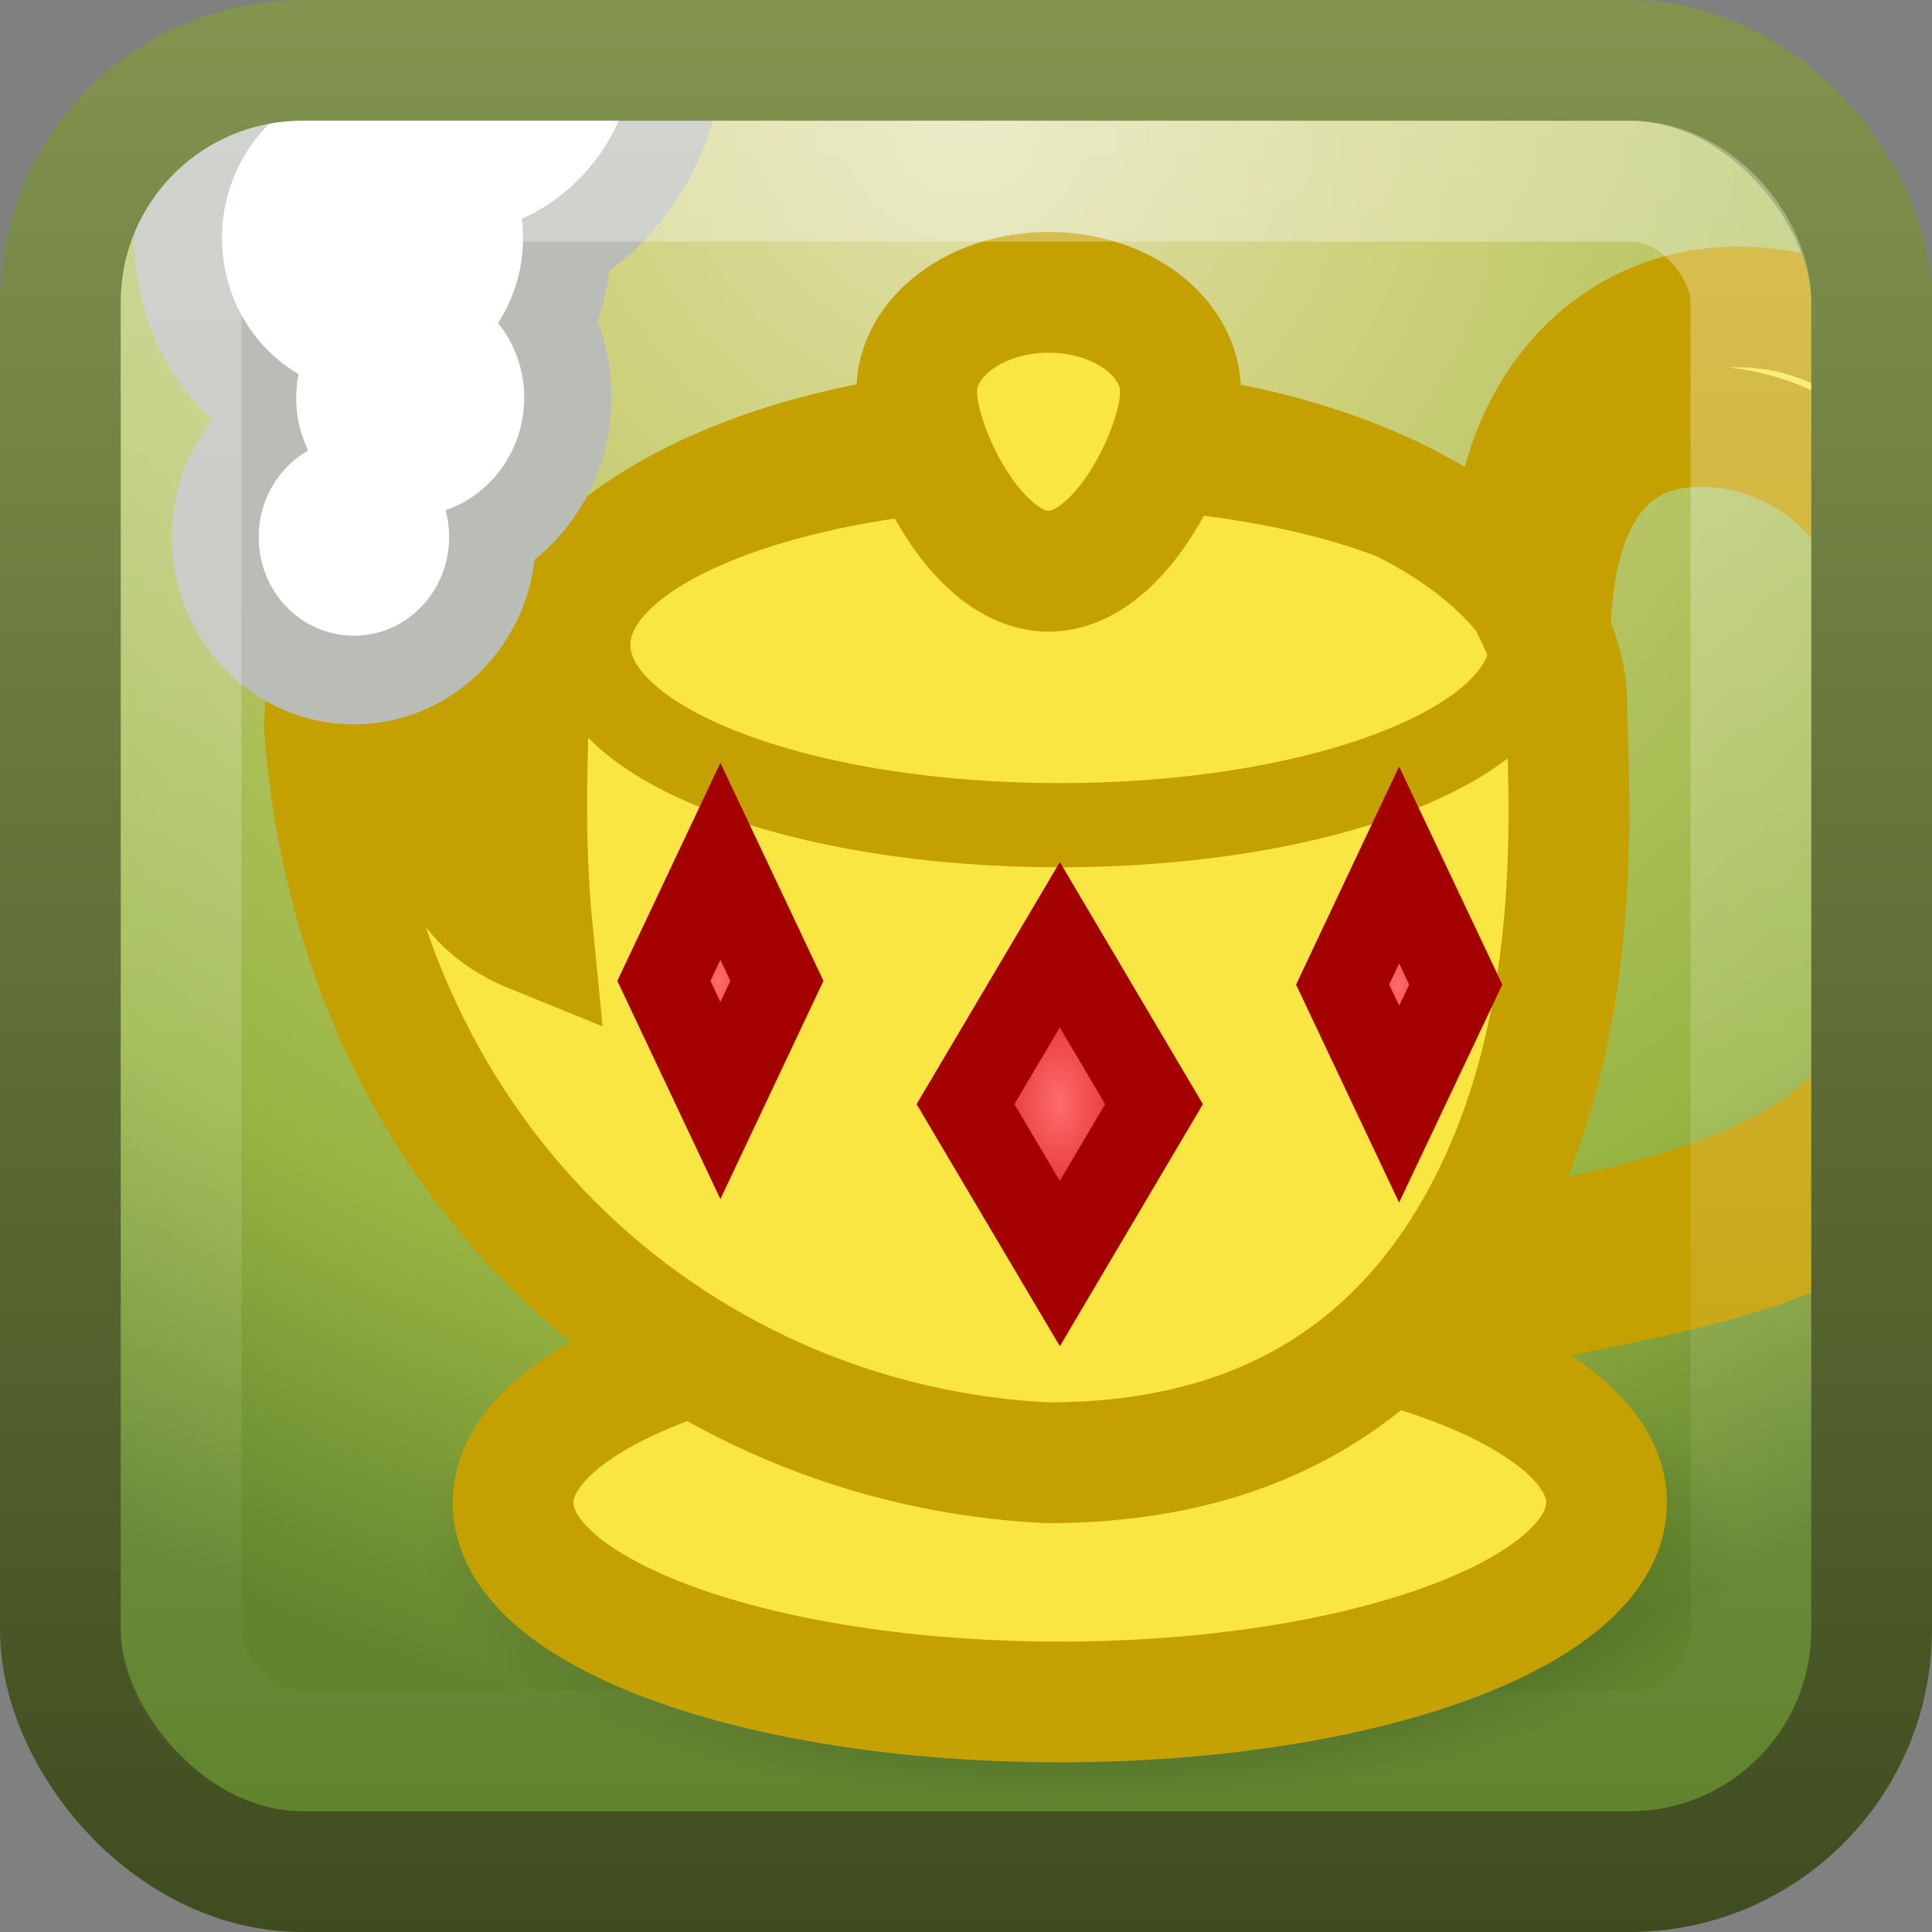 <?xml version="1.0" encoding="UTF-8" standalone="no"?>
<svg
   xmlns:dc="http://purl.org/dc/elements/1.1/"
   xmlns:cc="http://creativecommons.org/ns#"
   xmlns:rdf="http://www.w3.org/1999/02/22-rdf-syntax-ns#"
   xmlns:svg="http://www.w3.org/2000/svg"
   xmlns="http://www.w3.org/2000/svg"
   xmlns:xlink="http://www.w3.org/1999/xlink"
   xmlns:sodipodi="http://sodipodi.sourceforge.net/DTD/sodipodi-0.dtd"
   xmlns:inkscape="http://www.inkscape.org/namespaces/inkscape"
   viewBox="0 0 16 16"
   id="svg2"
   version="1.1"
   inkscape:version="0.48.4 r9939"
   width="100%"
   height="100%"
   sodipodi:docname="geany16.svg">
  <rect x="0" y="0" width="16" height="16" fill="#808080" stroke="none"/>
  <sodipodi:namedview
     pagecolor="#ffffff"
     bordercolor="#666666"
     borderopacity="1"
     objecttolerance="10"
     gridtolerance="10"
     guidetolerance="10"
     inkscape:pageopacity="0"
     inkscape:pageshadow="2"
     inkscape:window-width="1280"
     inkscape:window-height="975"
     id="namedview30"
     showgrid="true"
     inkscape:zoom="20.85965"
     inkscape:cx="18.887414"
     inkscape:cy="10.314721"
     inkscape:window-x="0"
     inkscape:window-y="24"
     inkscape:window-maximized="1"
     inkscape:current-layer="svg2"
     inkscape:snap-bbox="true">
    <inkscape:grid
       type="xygrid"
       id="grid3009" />
  </sodipodi:namedview>
  <defs
     id="defs4">
    <linearGradient
       inkscape:collect="always"
       xlink:href="#linearGradient3756-2"
       id="linearGradient3008-7"
       gradientUnits="userSpaceOnUse"
       y1="33.5"
       x2="8.423"
       y2="47.5"
       gradientTransform="matrix(1.182,0,0,1,-1.955,-32.5)"
       x1="8.423" />
    <linearGradient
       gradientUnits="userSpaceOnUse"
       id="linearGradient3756-2"
       x2="0"
       y1="32.844"
       y2="47.269">
      <stop
         offset="0"
         stop-color="#fff"
         stop-opacity=".669"
         id="stop20-9" />
      <stop
         offset="1"
         stop-color="#fff"
         stop-opacity="0"
         id="stop22-7" />
    </linearGradient>
    <radialGradient
       r="20"
       fy="27.479"
       fx="9.396"
       cy="27.479"
       cx="9.396"
       gradientTransform="matrix(2.1058818e-8,0.996,-1.282,0,47.856,16.419)"
       gradientUnits="userSpaceOnUse"
       id="radialGradient4124"
       xlink:href="#linearGradient4019-8"
       inkscape:collect="always" />
    <linearGradient
       y2="35.395"
       x2="41.661"
       y1="12.359"
       x1="40.036"
       gradientTransform="matrix(0.469,0,0,0.474,3.245,22.241)"
       gradientUnits="userSpaceOnUse"
       id="linearGradient4114"
       xlink:href="#linearGradient19744"
       inkscape:collect="always" />
    <radialGradient
       r="3.048"
       fy="16.969"
       fx="3.5"
       cy="16.969"
       cx="3.5"
       gradientTransform="matrix(0.199,0.401,-0.492,0.249,12.539,23.949)"
       gradientUnits="userSpaceOnUse"
       id="radialGradient4112"
       xlink:href="#linearGradient14664"
       inkscape:collect="always" />
    <radialGradient
       r="3.048"
       fy="16.969"
       fx="3.5"
       cy="16.969"
       cx="3.5"
       gradientTransform="matrix(0.248,0.502,-0.616,0.311,15.064,20.787)"
       gradientUnits="userSpaceOnUse"
       id="radialGradient4110"
       xlink:href="#linearGradient14664"
       inkscape:collect="always" />
    <radialGradient
       r="3.048"
       fy="16.969"
       fx="3.5"
       cy="16.969"
       cx="3.5"
       gradientTransform="matrix(0.447,0.903,-1.108,0.56,22.819,10.512)"
       gradientUnits="userSpaceOnUse"
       id="radialGradient4108"
       xlink:href="#linearGradient14664"
       inkscape:collect="always" />
    <radialGradient
       r="3"
       fy="28.5"
       fx="23"
       cy="28.5"
       cx="23"
       gradientTransform="matrix(0.469,0,0,0.738,3.245,15.682)"
       gradientUnits="userSpaceOnUse"
       id="radialGradient4106"
       xlink:href="#linearGradient8285"
       inkscape:collect="always" />
    <radialGradient
       r="3"
       fy="28.5"
       fx="23"
       cy="28.5"
       cx="23"
       gradientTransform="matrix(0.281,0,0,0.553,11.781,19.515)"
       gradientUnits="userSpaceOnUse"
       id="radialGradient4104"
       xlink:href="#linearGradient8285"
       inkscape:collect="always" />
    <radialGradient
       r="3"
       fy="28.5"
       fx="23"
       cy="28.5"
       cx="23"
       gradientTransform="matrix(0.281,0,0,0.553,3.338,19.471)"
       gradientUnits="userSpaceOnUse"
       id="radialGradient4102"
       xlink:href="#linearGradient8285"
       inkscape:collect="always" />
    <radialGradient
       r="3.5"
       fy="12.744"
       fx="23.078"
       cy="12.744"
       cx="23.078"
       gradientTransform="matrix(0.516,-1.251,-0.879,-0.948,12.359,68.895)"
       gradientUnits="userSpaceOnUse"
       id="radialGradient4100"
       xlink:href="#linearGradient2790"
       inkscape:collect="always" />
    <radialGradient
       r="5.5"
       fy="16.75"
       fx="21.625"
       cy="16.75"
       cx="21.625"
       gradientTransform="matrix(0.328,0,0,-0.345,6.317,34.181)"
       gradientUnits="userSpaceOnUse"
       id="radialGradient4098"
       xlink:href="#linearGradient7499"
       inkscape:collect="always" />
    <radialGradient
       r="15.5"
       fy="21.094"
       fx="13.071"
       cy="21.094"
       cx="13.071"
       gradientTransform="matrix(0.67,1.071,-0.869,0.767,18.885,1.079)"
       gradientUnits="userSpaceOnUse"
       id="radialGradient4096"
       xlink:href="#linearGradient2790"
       inkscape:collect="always" />
    <linearGradient
       y2="47.688"
       x2="44.565"
       y1="14"
       x1="12"
       gradientTransform="matrix(0.431,0,0,0.421,3.245,23.005)"
       gradientUnits="userSpaceOnUse"
       id="linearGradient4094"
       xlink:href="#linearGradient3570"
       inkscape:collect="always" />
    <linearGradient
       y2="28"
       x2="39"
       y1="27"
       x1="3"
       gradientTransform="matrix(0.469,0,0,0.474,3.245,22.241)"
       gradientUnits="userSpaceOnUse"
       id="linearGradient4092"
       xlink:href="#linearGradient2188"
       inkscape:collect="always" />
    <linearGradient
       y2="54.18"
       x2="42.231"
       y1="37.678"
       x1="21"
       gradientTransform="matrix(1.055,0,0,0.603,-11.295,17.997)"
       gradientUnits="userSpaceOnUse"
       id="linearGradient4090"
       xlink:href="#linearGradient12294"
       inkscape:collect="always" />
    <radialGradient
       r="14.5"
       fy="19.5"
       fx="23.5"
       cy="19.5"
       cx="23.5"
       gradientTransform="matrix(0.259,0,0,0.114,8.42,39.212)"
       gradientUnits="userSpaceOnUse"
       id="radialGradient4088"
       xlink:href="#linearGradient5539"
       inkscape:collect="always" />
    <linearGradient
       y2="39"
       x2="38"
       y1="39"
       x1="8"
       gradientTransform="matrix(0.469,0,0,0.474,3.245,22.241)"
       gradientUnits="userSpaceOnUse"
       id="linearGradient4086"
       xlink:href="#linearGradient3235"
       inkscape:collect="always" />
    <radialGradient
       r="6"
       fy="38.5"
       fx="24"
       cy="38.5"
       cx="24"
       gradientTransform="matrix(1.368,0,0,0.514,-18.565,22.142)"
       gradientUnits="userSpaceOnUse"
       id="radialGradient4084"
       xlink:href="#linearGradient7106"
       inkscape:collect="always" />
    <linearGradient
       id="linearGradient3851-7">
      <stop
         id="stop3853-0"
         style="stop-color:#94a75b;stop-opacity:1;"
         offset="0" />
      <stop
         id="stop3855-2"
         style="stop-color:#3a471c;stop-opacity:1;"
         offset="1" />
    </linearGradient>
    <linearGradient
       id="linearGradient4019-8">
      <stop
         offset="0"
         style="stop-color:#e1e1ad;stop-opacity:1;"
         id="stop4021-4" />
      <stop
         offset="0.262"
         style="stop-color:#cdd17b;stop-opacity:1;"
         id="stop4023-6" />
      <stop
         offset="0.746"
         style="stop-color:#97b442;stop-opacity:1;"
         id="stop4025-3" />
      <stop
         offset="1"
         style="stop-color:#61842e;stop-opacity:1;"
         id="stop4027-7" />
    </linearGradient>
    <radialGradient
       r="20"
       fy="27.479"
       fx="9.396"
       cy="27.479"
       cx="9.396"
       gradientTransform="matrix(1.9717676e-8,0.932,-1.2,0,61.594,-10.534)"
       gradientUnits="userSpaceOnUse"
       id="radialGradient3609-9"
       xlink:href="#linearGradient4019-8"
       inkscape:collect="always" />
    <linearGradient
       y2="7.017"
       x2="45.448"
       y1="92.54"
       x1="45.448"
       gradientTransform="scale(1.006,0.994)"
       gradientUnits="userSpaceOnUse"
       id="linearGradient3556"
       xlink:href="#ButtonShadow-3-0"
       inkscape:collect="always" />
    <linearGradient
       y2="7.017"
       x2="45.448"
       y1="92.54"
       x1="45.448"
       gradientTransform="scale(1.006,0.994)"
       gradientUnits="userSpaceOnUse"
       id="linearGradient3554"
       xlink:href="#ButtonShadow-73"
       inkscape:collect="always" />
    <filter
       id="filter3174-3"
       color-interpolation-filters="sRGB">
      <feGaussianBlur
         stdDeviation="1.71"
         id="feGaussianBlur3176-97" />
    </filter>
    <linearGradient
       gradientTransform="scale(1.006,0.994)"
       gradientUnits="userSpaceOnUse"
       id="ButtonShadow-73"
       y2="7.017"
       x2="45.448"
       y1="92.54"
       x1="45.448">
      <stop
         offset="0"
         style="stop-color:#000000;stop-opacity:1"
         id="stop3750-9" />
      <stop
         offset="1"
         style="stop-color:#000000;stop-opacity:0.588"
         id="stop3752-7" />
    </linearGradient>
    <filter
       id="filter3174-0-0"
       color-interpolation-filters="sRGB">
      <feGaussianBlur
         stdDeviation="1.71"
         id="feGaussianBlur3176-9-5" />
    </filter>
    <linearGradient
       gradientTransform="scale(1.006,0.994)"
       gradientUnits="userSpaceOnUse"
       id="ButtonShadow-3-0"
       y2="7.017"
       x2="45.448"
       y1="92.54"
       x1="45.448">
      <stop
         offset="0"
         style="stop-color:#000000;stop-opacity:1"
         id="stop3750-8-6" />
      <stop
         offset="1"
         style="stop-color:#000000;stop-opacity:0.588"
         id="stop3752-1-9" />
    </linearGradient>
    <linearGradient
       id="linearGradient2188">
      <stop
         offset="0"
         style="stop-color:#c4a000;stop-opacity:1"
         id="stop2190" />
      <stop
         offset="0.206"
         style="stop-color:#edd400;stop-opacity:1"
         id="stop3626" />
      <stop
         offset="0.5"
         style="stop-color:#fce94f;stop-opacity:1"
         id="stop2848" />
      <stop
         offset="0.75"
         style="stop-color:#edd400;stop-opacity:1"
         id="stop2850" />
      <stop
         offset="1"
         style="stop-color:#c4a000;stop-opacity:1"
         id="stop2192" />
    </linearGradient>
    <linearGradient
       id="linearGradient2790">
      <stop
         offset="0"
         style="stop-color:#ffffff;stop-opacity:1"
         id="stop2792" />
      <stop
         offset="1"
         style="stop-color:#fce94f;stop-opacity:1"
         id="stop2794" />
    </linearGradient>
    <linearGradient
       id="linearGradient3570">
      <stop
         offset="0"
         style="stop-color:#ffffff;stop-opacity:1"
         id="stop3572" />
      <stop
         offset="1"
         style="stop-color:#fce94f;stop-opacity:1"
         id="stop3574" />
    </linearGradient>
    <linearGradient
       id="linearGradient5539">
      <stop
         offset="0"
         style="stop-color:#000000;stop-opacity:1"
         id="stop5541" />
      <stop
         offset="1"
         style="stop-color:#000000;stop-opacity:0"
         id="stop5543" />
    </linearGradient>
    <linearGradient
       id="linearGradient7106">
      <stop
         offset="0"
         style="stop-color:#000000;stop-opacity:1"
         id="stop7108" />
      <stop
         offset="1"
         style="stop-color:#000000;stop-opacity:0"
         id="stop7110" />
    </linearGradient>
    <linearGradient
       id="linearGradient7499">
      <stop
         offset="0"
         style="stop-color:#fff5ac;stop-opacity:1"
         id="stop7501" />
      <stop
         offset="1"
         style="stop-color:#edd400;stop-opacity:1"
         id="stop7503" />
    </linearGradient>
    <linearGradient
       id="linearGradient8285">
      <stop
         offset="0"
         style="stop-color:#ff6c6c;stop-opacity:1"
         id="stop8287" />
      <stop
         offset="1"
         style="stop-color:#cc0000;stop-opacity:1"
         id="stop8289" />
    </linearGradient>
    <linearGradient
       id="linearGradient12294">
      <stop
         offset="0"
         style="stop-color:#fef8c4;stop-opacity:1"
         id="stop12296" />
      <stop
         offset="1"
         style="stop-color:#edd400;stop-opacity:1"
         id="stop12298" />
    </linearGradient>
    <linearGradient
       id="linearGradient14664">
      <stop
         offset="0"
         style="stop-color:#ffffff;stop-opacity:1"
         id="stop14666" />
      <stop
         offset="1"
         style="stop-color:#eeeeec;stop-opacity:1"
         id="stop14668" />
    </linearGradient>
    <linearGradient
       id="linearGradient19744">
      <stop
         offset="0"
         style="stop-color:#ffffff;stop-opacity:1"
         id="stop19746" />
      <stop
         offset="0.786"
         style="stop-color:#edd400;stop-opacity:1"
         id="stop19748" />
      <stop
         offset="1"
         style="stop-color:#ffffff;stop-opacity:1"
         id="stop19750" />
    </linearGradient>
    <linearGradient
       id="linearGradient3235">
      <stop
         offset="0"
         style="stop-color:#fce94f;stop-opacity:1"
         id="stop3237-9" />
      <stop
         offset="0.5"
         style="stop-color:#fce94f;stop-opacity:1"
         id="stop3239-6" />
      <stop
         offset="0.75"
         style="stop-color:#edd400;stop-opacity:1"
         id="stop3241-4" />
      <stop
         offset="1"
         style="stop-color:#c4a000;stop-opacity:1"
         id="stop3243-1" />
    </linearGradient>
    <linearGradient
       y2="7.017"
       x2="45.448"
       y1="92.54"
       x1="45.448"
       gradientTransform="scale(1.006,0.994)"
       gradientUnits="userSpaceOnUse"
       id="linearGradient3259"
       xlink:href="#ButtonShadow-30"
       inkscape:collect="always" />
    <linearGradient
       y2="7.017"
       x2="45.448"
       y1="92.54"
       x1="45.448"
       gradientTransform="scale(1.006,0.994)"
       gradientUnits="userSpaceOnUse"
       id="linearGradient3257"
       xlink:href="#ButtonShadow-3-4"
       inkscape:collect="always" />
    <filter
       id="filter3174-5"
       color-interpolation-filters="sRGB">
      <feGaussianBlur
         stdDeviation="1.71"
         id="feGaussianBlur3176-91" />
    </filter>
    <linearGradient
       gradientTransform="scale(1.006,0.994)"
       gradientUnits="userSpaceOnUse"
       id="ButtonShadow-30"
       y2="7.017"
       x2="45.448"
       y1="92.54"
       x1="45.448">
      <stop
         offset="0"
         style="stop-color:#000000;stop-opacity:1"
         id="stop3750-4" />
      <stop
         offset="1"
         style="stop-color:#000000;stop-opacity:0.588"
         id="stop3752-0" />
    </linearGradient>
    <filter
       id="filter3174-0-3"
       color-interpolation-filters="sRGB">
      <feGaussianBlur
         stdDeviation="1.71"
         id="feGaussianBlur3176-9-1" />
    </filter>
    <linearGradient
       gradientTransform="scale(1.006,0.994)"
       gradientUnits="userSpaceOnUse"
       id="ButtonShadow-3-4"
       y2="7.017"
       x2="45.448"
       y1="92.54"
       x1="45.448">
      <stop
         offset="0"
         style="stop-color:#000000;stop-opacity:1"
         id="stop3750-8-2" />
      <stop
         offset="1"
         style="stop-color:#000000;stop-opacity:0.588"
         id="stop3752-1-1" />
    </linearGradient>
    <linearGradient
       id="linearGradient4085-3">
      <stop
         offset="0"
         style="stop-color:#ffffff;stop-opacity:1"
         id="stop4087-1" />
      <stop
         offset="0.063"
         style="stop-color:#ffffff;stop-opacity:0.2"
         id="stop4089-1" />
      <stop
         offset="0.951"
         style="stop-color:#ffffff;stop-opacity:0.2"
         id="stop4091-4" />
      <stop
         offset="1"
         style="stop-color:#ffffff;stop-opacity:0.392"
         id="stop4093-0" />
    </linearGradient>
    <filter
       id="filter3174-8"
       color-interpolation-filters="sRGB">
      <feGaussianBlur
         stdDeviation="1.71"
         id="feGaussianBlur3176-92" />
    </filter>
    <linearGradient
       gradientTransform="scale(1.006,0.994)"
       gradientUnits="userSpaceOnUse"
       id="ButtonShadow-7"
       y2="7.017"
       x2="45.448"
       y1="92.54"
       x1="45.448">
      <stop
         offset="0"
         style="stop-color:#000000;stop-opacity:1"
         id="stop3750-2" />
      <stop
         offset="1"
         style="stop-color:#000000;stop-opacity:0.588"
         id="stop3752-55" />
    </linearGradient>
    <filter
       id="filter3174-0-2"
       color-interpolation-filters="sRGB">
      <feGaussianBlur
         stdDeviation="1.71"
         id="feGaussianBlur3176-9-9" />
    </filter>
    <linearGradient
       gradientTransform="scale(1.006,0.994)"
       gradientUnits="userSpaceOnUse"
       id="ButtonShadow-3-8"
       y2="7.017"
       x2="45.448"
       y1="92.54"
       x1="45.448">
      <stop
         offset="0"
         style="stop-color:#000000;stop-opacity:1"
         id="stop3750-8-0" />
      <stop
         offset="1"
         style="stop-color:#000000;stop-opacity:0.588"
         id="stop3752-1-3" />
    </linearGradient>
    <filter
       id="filter3174-2"
       color-interpolation-filters="sRGB">
      <feGaussianBlur
         stdDeviation="1.71"
         id="feGaussianBlur3176-2" />
    </filter>
    <linearGradient
       gradientTransform="scale(1.006,0.994)"
       gradientUnits="userSpaceOnUse"
       id="ButtonShadow-5"
       y2="7.017"
       x2="45.448"
       y1="92.54"
       x1="45.448">
      <stop
         offset="0"
         style="stop-color:#000000;stop-opacity:1"
         id="stop3750-6" />
      <stop
         offset="1"
         style="stop-color:#000000;stop-opacity:0.588"
         id="stop3752-5" />
    </linearGradient>
    <filter
       id="filter3174-0"
       color-interpolation-filters="sRGB">
      <feGaussianBlur
         stdDeviation="1.71"
         id="feGaussianBlur3176-9" />
    </filter>
    <linearGradient
       gradientTransform="scale(1.006,0.994)"
       gradientUnits="userSpaceOnUse"
       id="ButtonShadow-3"
       y2="7.017"
       x2="45.448"
       y1="92.54"
       x1="45.448">
      <stop
         offset="0"
         style="stop-color:#000000;stop-opacity:1"
         id="stop3750-8" />
      <stop
         offset="1"
         style="stop-color:#000000;stop-opacity:0.588"
         id="stop3752-1" />
    </linearGradient>
    <linearGradient
       x1="45.448"
       y1="92.54"
       x2="45.448"
       y2="7.017"
       id="ButtonShadow"
       gradientUnits="userSpaceOnUse"
       gradientTransform="scale(1.006,0.994)">
      <stop
         id="stop3750"
         style="stop-color:#000000;stop-opacity:1"
         offset="0" />
      <stop
         id="stop3752"
         style="stop-color:#000000;stop-opacity:0.588"
         offset="1" />
    </linearGradient>
    <filter
       color-interpolation-filters="sRGB"
       id="filter3174">
      <feGaussianBlur
         id="feGaussianBlur3176"
         stdDeviation="1.71" />
    </filter>
    <linearGradient
       inkscape:collect="always"
       xlink:href="#linearGradient4085-3"
       id="linearGradient3452"
       gradientUnits="userSpaceOnUse"
       gradientTransform="matrix(0.514,0,0,0.514,16.296,-5.097)"
       x1="24"
       y1="5"
       x2="24"
       y2="43" />
    <linearGradient
       inkscape:collect="always"
       xlink:href="#linearGradient3851-7"
       id="linearGradient3469"
       gradientUnits="userSpaceOnUse"
       gradientTransform="matrix(0.543,0,0,0.543,62.918,-7.259)"
       x1="0.857"
       y1="5.714"
       x2="0.857"
       y2="44.858" />
    <radialGradient
       inkscape:collect="always"
       xlink:href="#linearGradient4019-8"
       id="radialGradient3500"
       gradientUnits="userSpaceOnUse"
       gradientTransform="matrix(1.9717676e-8,0.932,-1.2,0,61.594,-10.534)"
       cx="9.396"
       cy="27.479"
       fx="9.396"
       fy="27.479"
       r="20" />
    <radialGradient
       r="20"
       fy="44.662"
       fx="12.37"
       cy="44.662"
       cx="12.37"
       gradientTransform="matrix(0,0.676,-0.7,-1.8760825e-8,39.263,-7.359)"
       gradientUnits="userSpaceOnUse"
       id="radialGradient3609-9-6"
       xlink:href="#linearGradient4019-8-0"
       inkscape:collect="always" />
    <linearGradient
       id="linearGradient4019-8-0">
      <stop
         offset="0"
         style="stop-color:#e1e1ad;stop-opacity:1;"
         id="stop4021-4-2" />
      <stop
         offset="0.262"
         style="stop-color:#cdd17b;stop-opacity:1;"
         id="stop4023-6-3" />
      <stop
         offset="0.746"
         style="stop-color:#97b442;stop-opacity:1;"
         id="stop4025-3-8" />
      <stop
         offset="1"
         style="stop-color:#61842e;stop-opacity:1;"
         id="stop4027-7-7" />
    </linearGradient>
    <linearGradient
       inkscape:collect="always"
       xlink:href="#linearGradient3851-7-6"
       id="linearGradient3469-1"
       gradientUnits="userSpaceOnUse"
       gradientTransform="matrix(0.543,0,0,0.543,62.918,-7.259)"
       x1="0.857"
       y1="5.714"
       x2="0.857"
       y2="44.858" />
    <linearGradient
       id="linearGradient3851-7-6">
      <stop
         id="stop3853-0-3"
         style="stop-color:#94a75b;stop-opacity:1;"
         offset="0" />
      <stop
         id="stop3855-2-2"
         style="stop-color:#3a471c;stop-opacity:1;"
         offset="1" />
    </linearGradient>
    <linearGradient
       inkscape:collect="always"
       xlink:href="#linearGradient19744"
       id="linearGradient3613"
       gradientUnits="userSpaceOnUse"
       gradientTransform="matrix(0.312,0,0,0.33,21.461,-0.845)"
       x1="40.036"
       y1="12.359"
       x2="41.661"
       y2="35.395" />
    <radialGradient
       inkscape:collect="always"
       xlink:href="#linearGradient14664"
       id="radialGradient3619"
       gradientUnits="userSpaceOnUse"
       gradientTransform="matrix(0.132,0.279,-0.328,0.173,7.782,0.265)"
       cx="3.5"
       cy="16.969"
       fx="3.5"
       fy="16.969"
       r="3.048" />
    <radialGradient
       inkscape:collect="always"
       xlink:href="#linearGradient14664"
       id="radialGradient3622"
       gradientUnits="userSpaceOnUse"
       gradientTransform="matrix(0.165,0.349,-0.41,0.217,9.464,-1.936)"
       cx="3.5"
       cy="16.969"
       fx="3.5"
       fy="16.969"
       r="3.048" />
    <radialGradient
       inkscape:collect="always"
       xlink:href="#linearGradient14664"
       id="radialGradient3625"
       gradientUnits="userSpaceOnUse"
       gradientTransform="matrix(0.297,0.629,-0.738,0.39,14.628,-9.09)"
       cx="3.5"
       cy="16.969"
       fx="3.5"
       fy="16.969"
       r="3.048" />
    <radialGradient
       inkscape:collect="always"
       xlink:href="#linearGradient8285"
       id="radialGradient3629"
       gradientUnits="userSpaceOnUse"
       gradientTransform="matrix(0.312,0,0,0.513,1.594,-5.49)"
       cx="23"
       cy="28.5"
       fx="23"
       fy="28.5"
       r="3" />
    <radialGradient
       inkscape:collect="always"
       xlink:href="#linearGradient8285"
       id="radialGradient3632"
       gradientUnits="userSpaceOnUse"
       gradientTransform="matrix(0.187,0,0,0.385,7.278,-2.822)"
       cx="23"
       cy="28.5"
       fx="23"
       fy="28.5"
       r="3" />
    <radialGradient
       inkscape:collect="always"
       xlink:href="#linearGradient8285"
       id="radialGradient3635"
       gradientUnits="userSpaceOnUse"
       gradientTransform="matrix(0.187,0,0,0.385,1.656,-2.852)"
       cx="23"
       cy="28.5"
       fx="23"
       fy="28.5"
       r="3" />
    <radialGradient
       inkscape:collect="always"
       xlink:href="#linearGradient2790"
       id="radialGradient3638"
       gradientUnits="userSpaceOnUse"
       gradientTransform="matrix(0.343,-0.871,-0.586,-0.66,27.53,31.636)"
       cx="23.078"
       cy="12.744"
       fx="23.078"
       fy="12.744"
       r="3.5" />
    <radialGradient
       inkscape:collect="always"
       xlink:href="#linearGradient2790"
       id="radialGradient3644"
       gradientUnits="userSpaceOnUse"
       gradientTransform="matrix(0.446,0.746,-0.579,0.534,31.875,-15.577)"
       cx="13.071"
       cy="21.094"
       fx="13.071"
       fy="21.094"
       r="15.5" />
    <linearGradient
       inkscape:collect="always"
       xlink:href="#linearGradient3570"
       id="linearGradient3648"
       gradientUnits="userSpaceOnUse"
       gradientTransform="matrix(0.287,0,0,0.293,21.877,-0.244)"
       x1="12"
       y1="14"
       x2="44.565"
       y2="47.688" />
    <linearGradient
       inkscape:collect="always"
       xlink:href="#linearGradient12294"
       id="linearGradient3656"
       gradientUnits="userSpaceOnUse"
       gradientTransform="matrix(0.703,0,0,0.42,11.78,-3.799)"
       x1="21"
       y1="37.678"
       x2="42.231"
       y2="54.18" />
    <radialGradient
       inkscape:collect="always"
       xlink:href="#linearGradient5539"
       id="radialGradient3659"
       gradientUnits="userSpaceOnUse"
       gradientTransform="matrix(0.172,0,0,0.08,24.907,10.971)"
       cx="23.5"
       cy="19.5"
       fx="23.5"
       fy="19.5"
       r="14.5" />
    <radialGradient
       inkscape:collect="always"
       xlink:href="#linearGradient7106"
       id="radialGradient3665"
       gradientUnits="userSpaceOnUse"
       gradientTransform="matrix(0.911,0,0,0.358,-12.928,-0.993)"
       cx="24"
       cy="38.5"
       fx="24"
       fy="38.5"
       r="6" />
    <radialGradient
       inkscape:collect="always"
       xlink:href="#linearGradient4019-8-0"
       id="radialGradient4472"
       gradientUnits="userSpaceOnUse"
       gradientTransform="matrix(0,0.676,-0.7,-1.8760825e-8,39.263,-7.359)"
       cx="12.37"
       cy="44.662"
       fx="12.37"
       fy="44.662"
       r="20" />
    <radialGradient
       inkscape:collect="always"
       xlink:href="#linearGradient4019-8-0"
       id="radialGradient4474"
       gradientUnits="userSpaceOnUse"
       gradientTransform="matrix(0,0.676,-0.7,-1.8760825e-8,39.263,-7.359)"
       cx="12.37"
       cy="44.662"
       fx="12.37"
       fy="44.662"
       r="20" />
    <clipPath
       clipPathUnits="userSpaceOnUse"
       id="clipPath4493">
      <rect
         style="color:#000000;fill:url(#radialGradient4497);fill-opacity:1;fill-rule:nonzero;stroke:none;stroke-width:1;marker:none;visibility:visible;display:inline;overflow:visible;enable-background:accumulate"
         id="rect4495"
         width="15"
         height="15"
         x="0.5"
         y="0.5"
         ry="2.004"
         rx="2.004" />
    </clipPath>
    <radialGradient
       inkscape:collect="always"
       xlink:href="#linearGradient4019-8-0"
       id="radialGradient4497"
       gradientUnits="userSpaceOnUse"
       gradientTransform="matrix(0,0.676,-0.7,-1.8760825e-8,39.263,-7.359)"
       cx="12.37"
       cy="44.662"
       fx="12.37"
       fy="44.662"
       r="20" />
    <radialGradient
       inkscape:collect="always"
       xlink:href="#linearGradient7106"
       id="radialGradient4499"
       gradientUnits="userSpaceOnUse"
       gradientTransform="matrix(0.911,0,0,0.358,-12.928,-0.993)"
       cx="24"
       cy="38.5"
       fx="24"
       fy="38.5"
       r="6" />
    <radialGradient
       inkscape:collect="always"
       xlink:href="#linearGradient8285"
       id="radialGradient4501"
       gradientUnits="userSpaceOnUse"
       gradientTransform="matrix(0.187,0,0,0.385,1.656,-2.852)"
       cx="23"
       cy="28.5"
       fx="23"
       fy="28.5"
       r="3" />
    <radialGradient
       inkscape:collect="always"
       xlink:href="#linearGradient8285"
       id="radialGradient4503"
       gradientUnits="userSpaceOnUse"
       gradientTransform="matrix(0.187,0,0,0.385,7.278,-2.822)"
       cx="23"
       cy="28.5"
       fx="23"
       fy="28.5"
       r="3" />
    <radialGradient
       inkscape:collect="always"
       xlink:href="#linearGradient8285"
       id="radialGradient4505"
       gradientUnits="userSpaceOnUse"
       gradientTransform="matrix(0.312,0,0,0.513,1.594,-5.49)"
       cx="23"
       cy="28.5"
       fx="23"
       fy="28.5"
       r="3" />
    <radialGradient
       inkscape:collect="always"
       xlink:href="#linearGradient14664"
       id="radialGradient4507"
       gradientUnits="userSpaceOnUse"
       gradientTransform="matrix(0.297,0.629,-0.738,0.39,14.628,-9.09)"
       cx="3.5"
       cy="16.969"
       fx="3.5"
       fy="16.969"
       r="3.048" />
    <radialGradient
       inkscape:collect="always"
       xlink:href="#linearGradient14664"
       id="radialGradient4509"
       gradientUnits="userSpaceOnUse"
       gradientTransform="matrix(0.165,0.349,-0.41,0.217,9.464,-1.936)"
       cx="3.5"
       cy="16.969"
       fx="3.5"
       fy="16.969"
       r="3.048" />
    <radialGradient
       inkscape:collect="always"
       xlink:href="#linearGradient14664"
       id="radialGradient4511"
       gradientUnits="userSpaceOnUse"
       gradientTransform="matrix(0.132,0.279,-0.328,0.173,7.782,0.265)"
       cx="3.5"
       cy="16.969"
       fx="3.5"
       fy="16.969"
       r="3.048" />
  </defs>
  <rect
     ry="2.004"
     y="0.5"
     x="0.5"
     height="15"
     width="15"
     id="rect3541"
     style="color:#000000;fill:url(#radialGradient4474);fill-opacity:1;fill-rule:nonzero;stroke:none;stroke-width:1;marker:none;visibility:visible;display:inline;overflow:visible;enable-background:accumulate"
     rx="2.004" />
  <g
     id="g4476"
     clip-path="url(#clipPath4493)">
    <path
       style="opacity:0.6;color:#000000;fill:url(#radialGradient4499);fill-opacity:1;fill-rule:evenodd;stroke:none;stroke-width:0.483px;marker:none;visibility:visible;display:inline;overflow:visible;enable-background:accumulate"
       id="path6721"
       d="m 14.398,12.775 c 0,1.184 -2.448,2.146 -5.465,2.146 -3.017,0 -5.465,-0.961 -5.465,-2.146 0,-1.184 2.448,-2.146 5.465,-2.146 3.017,0 5.465,0.961 5.465,2.146 z"
       inkscape:connector-curvature="0" />
    <path
       style="color:#000000;fill:#fae642;fill-opacity:1;fill-rule:evenodd;stroke:#c4a000;stroke-width:1;stroke-linecap:butt;stroke-linejoin:miter;stroke-miterlimit:4;stroke-opacity:1;stroke-dasharray:none;stroke-dashoffset:0;marker:none;visibility:visible;display:inline;overflow:visible;enable-background:accumulate"
       id="path3580"
       d="m 13.305,12.445 c 0,0.911 -2.029,1.65 -4.528,1.65 -2.5,0 -4.528,-0.739 -4.528,-1.65 0,-0.911 2.029,-1.65 4.528,-1.65 2.5,0 4.528,0.739 4.528,1.65 z"
       inkscape:connector-curvature="0" />
    <path
       style="color:#000000;fill:#fae642;fill-opacity:1;fill-rule:evenodd;stroke:#c4a000;stroke-width:1;stroke-linecap:butt;stroke-linejoin:miter;stroke-miterlimit:4;stroke-opacity:1;stroke-dasharray:none;stroke-dashoffset:0;marker:none;visibility:visible;display:inline;overflow:visible;enable-background:accumulate"
       id="path2196"
       d="m 8.676,3.532 c -2.374,0 -4.3,1.033 -4.3,2.309 0,0.335 -0.048,1.049 0.035,1.884 C 3.633,7.409 3.634,6.697 3.566,5.851 l -0.87,0 c -0.003,0.058 -0.009,0.118 -0.009,0.176 0.287,3.712 3.037,5.947 5.989,6.087 1.187,0 2.662,-0.34 3.578,-1.998 0.916,-1.658 0.722,-3.638 0.722,-4.276 0,-1.276 -1.926,-2.309 -4.3,-2.309 z"
       inkscape:connector-curvature="0" />
    <path
       style="color:#000000;fill:none;stroke:#c4a000;stroke-width:0.697;stroke-linecap:butt;stroke-linejoin:miter;stroke-miterlimit:4;stroke-opacity:1;stroke-dasharray:none;stroke-dashoffset:0;marker:none;visibility:visible;display:inline;overflow:visible;enable-background:accumulate"
       id="path15948"
       d="m 12.68,5.341 c 0,0.824 -1.749,1.493 -3.904,1.493 -2.155,0 -3.904,-0.669 -3.904,-1.493 0,-0.824 1.749,-1.493 3.904,-1.493 2.155,0 3.904,0.669 3.904,1.493 z"
       inkscape:connector-curvature="0" />
    <path
       style="color:#000000;fill:#fae642;fill-opacity:1;fill-rule:evenodd;stroke:#c4a000;stroke-width:1;stroke-linecap:butt;stroke-linejoin:miter;stroke-miterlimit:4;stroke-opacity:1;stroke-dasharray:none;stroke-dashoffset:0;marker:none;visibility:visible;display:inline;overflow:visible;enable-background:accumulate"
       id="path2201"
       d="m 9.777,3.246 c 0,-0.456 -0.49,-0.825 -1.093,-0.825 -0.603,0 -1.093,0.37 -1.093,0.825 0,0.456 0.49,1.485 1.093,1.485 0.603,0 1.093,-1.03 1.093,-1.485 z"
       inkscape:connector-curvature="0" />
    <path
       style="fill:url(#radialGradient4501);fill-opacity:1;stroke:#a40000;stroke-width:0.697;stroke-linecap:round;stroke-linejoin:miter;stroke-miterlimit:4;stroke-opacity:1;stroke-dashoffset:0"
       id="path11861"
       d="M 5.966,7.133 5.498,8.123 5.966,9.114 6.434,8.123 5.966,7.133 z"
       inkscape:connector-curvature="0" />
    <path
       style="fill:url(#radialGradient4503);fill-opacity:1;stroke:#a40000;stroke-width:0.697;stroke-linecap:round;stroke-linejoin:miter;stroke-miterlimit:4;stroke-opacity:1;stroke-dashoffset:0"
       id="path14255"
       d="M 11.587,7.163 11.119,8.154 11.587,9.144 12.056,8.154 11.587,7.163 z"
       inkscape:connector-curvature="0" />
    <path
       style="fill:url(#radialGradient4505);fill-opacity:1;stroke:#a40000;stroke-width:0.697;stroke-linecap:round;stroke-linejoin:miter;stroke-miterlimit:4;stroke-opacity:1;stroke-dashoffset:0"
       id="path17168"
       d="M 8.777,7.824 7.996,9.144 8.777,10.464 9.557,9.144 8.777,7.824 z"
       inkscape:connector-curvature="0" />
    <path
       style="color:#000000;fill:#2e3436;fill-opacity:1;fill-rule:evenodd;stroke:#c4a000;stroke-width:0.697px;stroke-linecap:butt;stroke-linejoin:miter;stroke-miterlimit:4;stroke-opacity:1;stroke-dasharray:none;stroke-dashoffset:0;marker:none;visibility:visible;display:inline;overflow:visible;enable-background:accumulate"
       id="path17203"
       d="m 3.711,5.273 a 0.625,0.33 0 0 1 -1.249,0 0.625,0.33 0 1 1 1.249,0 z"
       inkscape:connector-curvature="0" />
    <path
       inkscape:connector-curvature="0"
       id="path18109"
       d="M 3.62,-1.162 A 1.405,1.485 0 0 0 2.309,0.318 1.405,1.485 0 0 0 2.476,1.014 1.093,1.155 0 0 0 1.997,1.971 a 1.093,1.155 0 0 0 2.185,0 A 1.093,1.155 0 0 0 4.14,1.732 1.405,1.485 0 0 0 5.118,0.318 1.405,1.485 0 0 0 3.62,-1.162 z"
       style="color:#000000;fill:url(#radialGradient4507);fill-opacity:1;fill-rule:evenodd;stroke:#ffffff;stroke-width:0.398px;stroke-opacity:1;marker:none;visibility:visible;display:inline;overflow:visible;enable-background:accumulate" />
    <path
       style="color:#000000;fill:url(#radialGradient4509);fill-opacity:1;fill-rule:evenodd;stroke:#ffffff;stroke-width:0.664px;stroke-opacity:1;marker:none;visibility:visible;display:inline;overflow:visible;enable-background:accumulate"
       id="path18101"
       d="m 4.18,3.292 a 0.781,0.825 0 0 1 -1.561,0 0.781,0.825 0 1 1 1.561,0 z"
       inkscape:connector-curvature="0" />
    <path
       style="color:#000000;fill:url(#radialGradient4511);fill-opacity:1;fill-rule:evenodd;stroke:#ffffff;stroke-width:0.797px;stroke-opacity:1;marker:none;visibility:visible;display:inline;overflow:visible;enable-background:accumulate"
       id="path17708"
       d="m 3.555,4.448 a 0.625,0.66 0 0 1 -1.249,0 0.625,0.66 0 1 1 1.249,0 z"
       inkscape:connector-curvature="0" />
    <path
       style="color:#000000;fill:none;stroke:#babdb6;stroke-width:1.454;stroke-linecap:butt;stroke-linejoin:miter;stroke-miterlimit:4;stroke-opacity:1;stroke-dasharray:none;stroke-dashoffset:0;marker:none;visibility:visible;display:inline;overflow:visible;enable-background:accumulate"
       id="path18113"
       d="m 3.711,-1.329 c -0.862,0 -1.561,0.739 -1.561,1.65 0,0.233 0.054,0.449 0.137,0.65 C 2.015,1.214 1.838,1.567 1.838,1.972 c 0,0.496 0.261,0.919 0.644,1.145 -0.01,0.058 -0.02,0.114 -0.02,0.175 0,0.156 0.037,0.302 0.098,0.433 -0.243,0.14 -0.41,0.409 -0.41,0.722 0,0.456 0.35,0.825 0.781,0.825 0.431,0 0.781,-0.37 0.781,-0.825 0,-0.076 -0.011,-0.147 -0.029,-0.217 0.377,-0.128 0.654,-0.498 0.654,-0.939 0,-0.229 -0.072,-0.441 -0.195,-0.609 0.123,-0.205 0.195,-0.452 0.195,-0.712 0,-0.046 -0.015,-0.09 -0.02,-0.134 0.56,-0.251 0.956,-0.833 0.956,-1.516 0,-0.911 -0.7,-1.65 -1.561,-1.65 z"
       inkscape:connector-curvature="0" />
    <path
       style="color:#000000;fill:#ffffff;fill-opacity:1;stroke:#ffffff;stroke-width:0.581px;stroke-linecap:butt;stroke-linejoin:miter;stroke-miterlimit:4;stroke-opacity:1;stroke-dasharray:none;stroke-dashoffset:0;marker:none;visibility:visible;display:inline;overflow:visible;enable-background:accumulate"
       id="path18130"
       d="m 3.711,-1.02 c -0.698,0 -1.269,0.603 -1.269,1.341 0,0.277 0.088,0.529 0.224,0.743 -0.318,0.164 -0.537,0.509 -0.537,0.908 0,0.469 0.303,0.855 0.712,0.97 -0.058,0.103 -0.098,0.222 -0.098,0.351 0,0.38 0.295,0.691 0.654,0.691 0.359,0 0.654,-0.312 0.654,-0.691 0,-0.251 -0.132,-0.468 -0.322,-0.588 0.188,-0.185 0.312,-0.44 0.312,-0.732 0,-0.123 -0.02,-0.241 -0.059,-0.351 0.565,-0.133 0.995,-0.662 0.995,-1.3 0,-0.738 -0.571,-1.341 -1.269,-1.341 z M 2.931,3.922 c -0.276,0 -0.498,0.235 -0.498,0.526 0,0.292 0.222,0.526 0.498,0.526 0.276,0 0.498,-0.235 0.498,-0.526 0,-0.292 -0.222,-0.526 -0.498,-0.526 z"
       inkscape:connector-curvature="0" />
    <path
       style="color:#000000;fill:#fae642;fill-opacity:1;fill-rule:evenodd;stroke:#c4a000;stroke-width:1;stroke-linecap:butt;stroke-linejoin:miter;stroke-miterlimit:4;stroke-opacity:1;stroke-dasharray:none;stroke-dashoffset:0;marker:none;visibility:visible;display:inline;overflow:visible;enable-background:accumulate"
       id="rect19335"
       d="m 14.398,2.542 c -1.125,0 -1.874,0.957 -1.874,2.146 l 0.312,0.66 c 0,-0.979 0.298,-1.816 1.249,-1.816 0.952,0 1.718,0.785 1.718,1.764 l 0,2.992 c -0.118,1.555 -2.306,1.862 -3.455,2.094 -0.14,0.216 -0.29,0.406 -0.449,0.578 1.522,-0.436 4.367,-0.458 4.528,-2.641 l 0,-3.631 c 0,-1.189 -0.905,-2.146 -2.03,-2.146 z"
       inkscape:connector-curvature="0" />
  </g>
  <rect
     style="color:#000000;fill:none;stroke:url(#linearGradient3469-1);stroke-width:1;stroke-linecap:round;stroke-linejoin:round;stroke-miterlimit:4;stroke-opacity:1;stroke-dasharray:none;stroke-dashoffset:0;marker:none;visibility:visible;display:inline;overflow:visible;enable-background:accumulate"
     id="rect3067"
     width="15"
     height="15"
     x="0.5"
     y="0.5"
     ry="2.004"
     rx="2.004" />
  <rect
     style="opacity:0.5;color:#000000;fill:none;stroke:url(#linearGradient3008-7);stroke-width:1;stroke-linecap:butt;stroke-linejoin:miter;stroke-miterlimit:4;stroke-opacity:1;stroke-dasharray:none;stroke-dashoffset:0;marker:none;visibility:visible;display:inline;overflow:visible;enable-background:accumulate"
     id="rect3032"
     width="13"
     height="13"
     x="1.5"
     y="1.5"
     ry="1"
     rx="1" />
  <g
     id="layer2"
     style="display:none"
     transform="translate(21.824,-208.461)">
    <rect
       width="86"
       height="85"
       rx="6"
       ry="6"
       x="5"
       y="7"
       id="rect3745"
       style="opacity:0.9;fill:url(#ButtonShadow);fill-opacity:1;fill-rule:nonzero;stroke:none;filter:url(#filter3174)" />
  </g>
  <g
     id="layer4"
     transform="translate(20.824,-207.461)" />
  <g
     id="g4574"
     transform="matrix(1.607,0,0,1.601,18.095,-34.24)" />
  <g
     id="layer4-9"
     transform="translate(-13.847,-198.506)" />
  <g
     id="layer2-7"
     style="display:none"
     transform="translate(46.153,-199.506)">
    <rect
       width="86"
       height="85"
       rx="6"
       ry="6"
       x="5"
       y="7"
       id="rect3745-3"
       style="opacity:0.9;fill:url(#ButtonShadow-5);fill-opacity:1;fill-rule:nonzero;stroke:none;filter:url(#filter3174-2)" />
  </g>
  <g
     id="layer2-0"
     style="display:none"
     transform="matrix(1.952,0,0,1.952,3.684,-416.755)">
    <rect
       width="86"
       height="85"
       rx="3.074"
       ry="3.074"
       x="5"
       y="7"
       id="rect3745-9"
       style="opacity:0.9;fill:url(#ButtonShadow-3);fill-opacity:1;fill-rule:nonzero;stroke:none;filter:url(#filter3174-0)" />
  </g>
  <g
     id="layer4-7"
     transform="matrix(1.952,0,0,1.952,3.684,-416.755)" />
  <g
     id="g4574-0"
     transform="matrix(1.607,0,0,1.601,18.766,-31.195)" />
  <g
     id="layer4-90"
     transform="translate(-13.176,-195.461)" />
  <g
     id="layer2-1"
     style="display:none"
     transform="translate(46.824,-196.461)">
    <rect
       width="86"
       height="85"
       rx="6"
       ry="6"
       x="5"
       y="7"
       id="rect3745-5"
       style="opacity:0.9;fill:url(#ButtonShadow-7);fill-opacity:1;fill-rule:nonzero;stroke:none;filter:url(#filter3174-8)" />
  </g>
  <g
     id="layer2-0-6"
     style="display:none"
     transform="matrix(1.952,0,0,1.952,4.355,-413.71)">
    <rect
       width="86"
       height="85"
       rx="3.074"
       ry="3.074"
       x="5"
       y="7"
       id="rect3745-9-3"
       style="opacity:0.9;fill:url(#ButtonShadow-3-8);fill-opacity:1;fill-rule:nonzero;stroke:none;filter:url(#filter3174-0-2)" />
  </g>
  <g
     id="layer4-7-0"
     transform="matrix(1.952,0,0,1.952,4.355,-413.71)" />
  <g
     id="g4574-9"
     transform="matrix(1.607,0,0,1.601,16.766,-30.195)" />
  <g
     id="layer4-3"
     transform="translate(-15.176,-194.461)" />
  <g
     id="layer2-01"
     style="display:none"
     transform="translate(44.824,-195.461)">
    <rect
       width="86"
       height="85"
       rx="6"
       ry="6"
       x="5"
       y="7"
       id="rect3745-8"
       style="opacity:0.9;fill:url(#linearGradient3259);fill-opacity:1;fill-rule:nonzero;stroke:none;filter:url(#filter3174-5)" />
  </g>
  <g
     id="layer2-0-8"
     style="display:none"
     transform="matrix(1.952,0,0,1.952,2.355,-412.71)">
    <rect
       width="86"
       height="85"
       rx="3.074"
       ry="3.074"
       x="5"
       y="7"
       id="rect3745-9-2"
       style="opacity:0.9;fill:url(#linearGradient3257);fill-opacity:1;fill-rule:nonzero;stroke:none;filter:url(#filter3174-0-3)" />
  </g>
  <g
     id="layer4-7-01"
     transform="matrix(1.952,0,0,1.952,2.355,-412.71)" />
  <g
     id="g4574-7"
     transform="matrix(1.607,0,0,1.601,21.766,-34.195)" />
  <g
     id="layer4-1"
     transform="translate(-10.176,-198.461)" />
  <g
     id="layer2-8"
     style="display:none"
     transform="translate(49.824,-199.461)">
    <rect
       width="86"
       height="85"
       rx="6"
       ry="6"
       x="5"
       y="7"
       id="rect3745-97"
       style="opacity:0.9;fill:url(#linearGradient3554);fill-opacity:1;fill-rule:nonzero;stroke:none;filter:url(#filter3174-3)" />
  </g>
  <g
     id="layer2-0-4"
     style="display:none"
     transform="matrix(1.952,0,0,1.952,7.355,-416.71)">
    <rect
       width="86"
       height="85"
       rx="3.074"
       ry="3.074"
       x="5"
       y="7"
       id="rect3745-9-20"
       style="opacity:0.9;fill:url(#linearGradient3556);fill-opacity:1;fill-rule:nonzero;stroke:none;filter:url(#filter3174-0-0)" />
  </g>
  <g
     id="layer4-7-1"
     transform="matrix(1.952,0,0,1.952,7.355,-416.71)" />
</svg>
